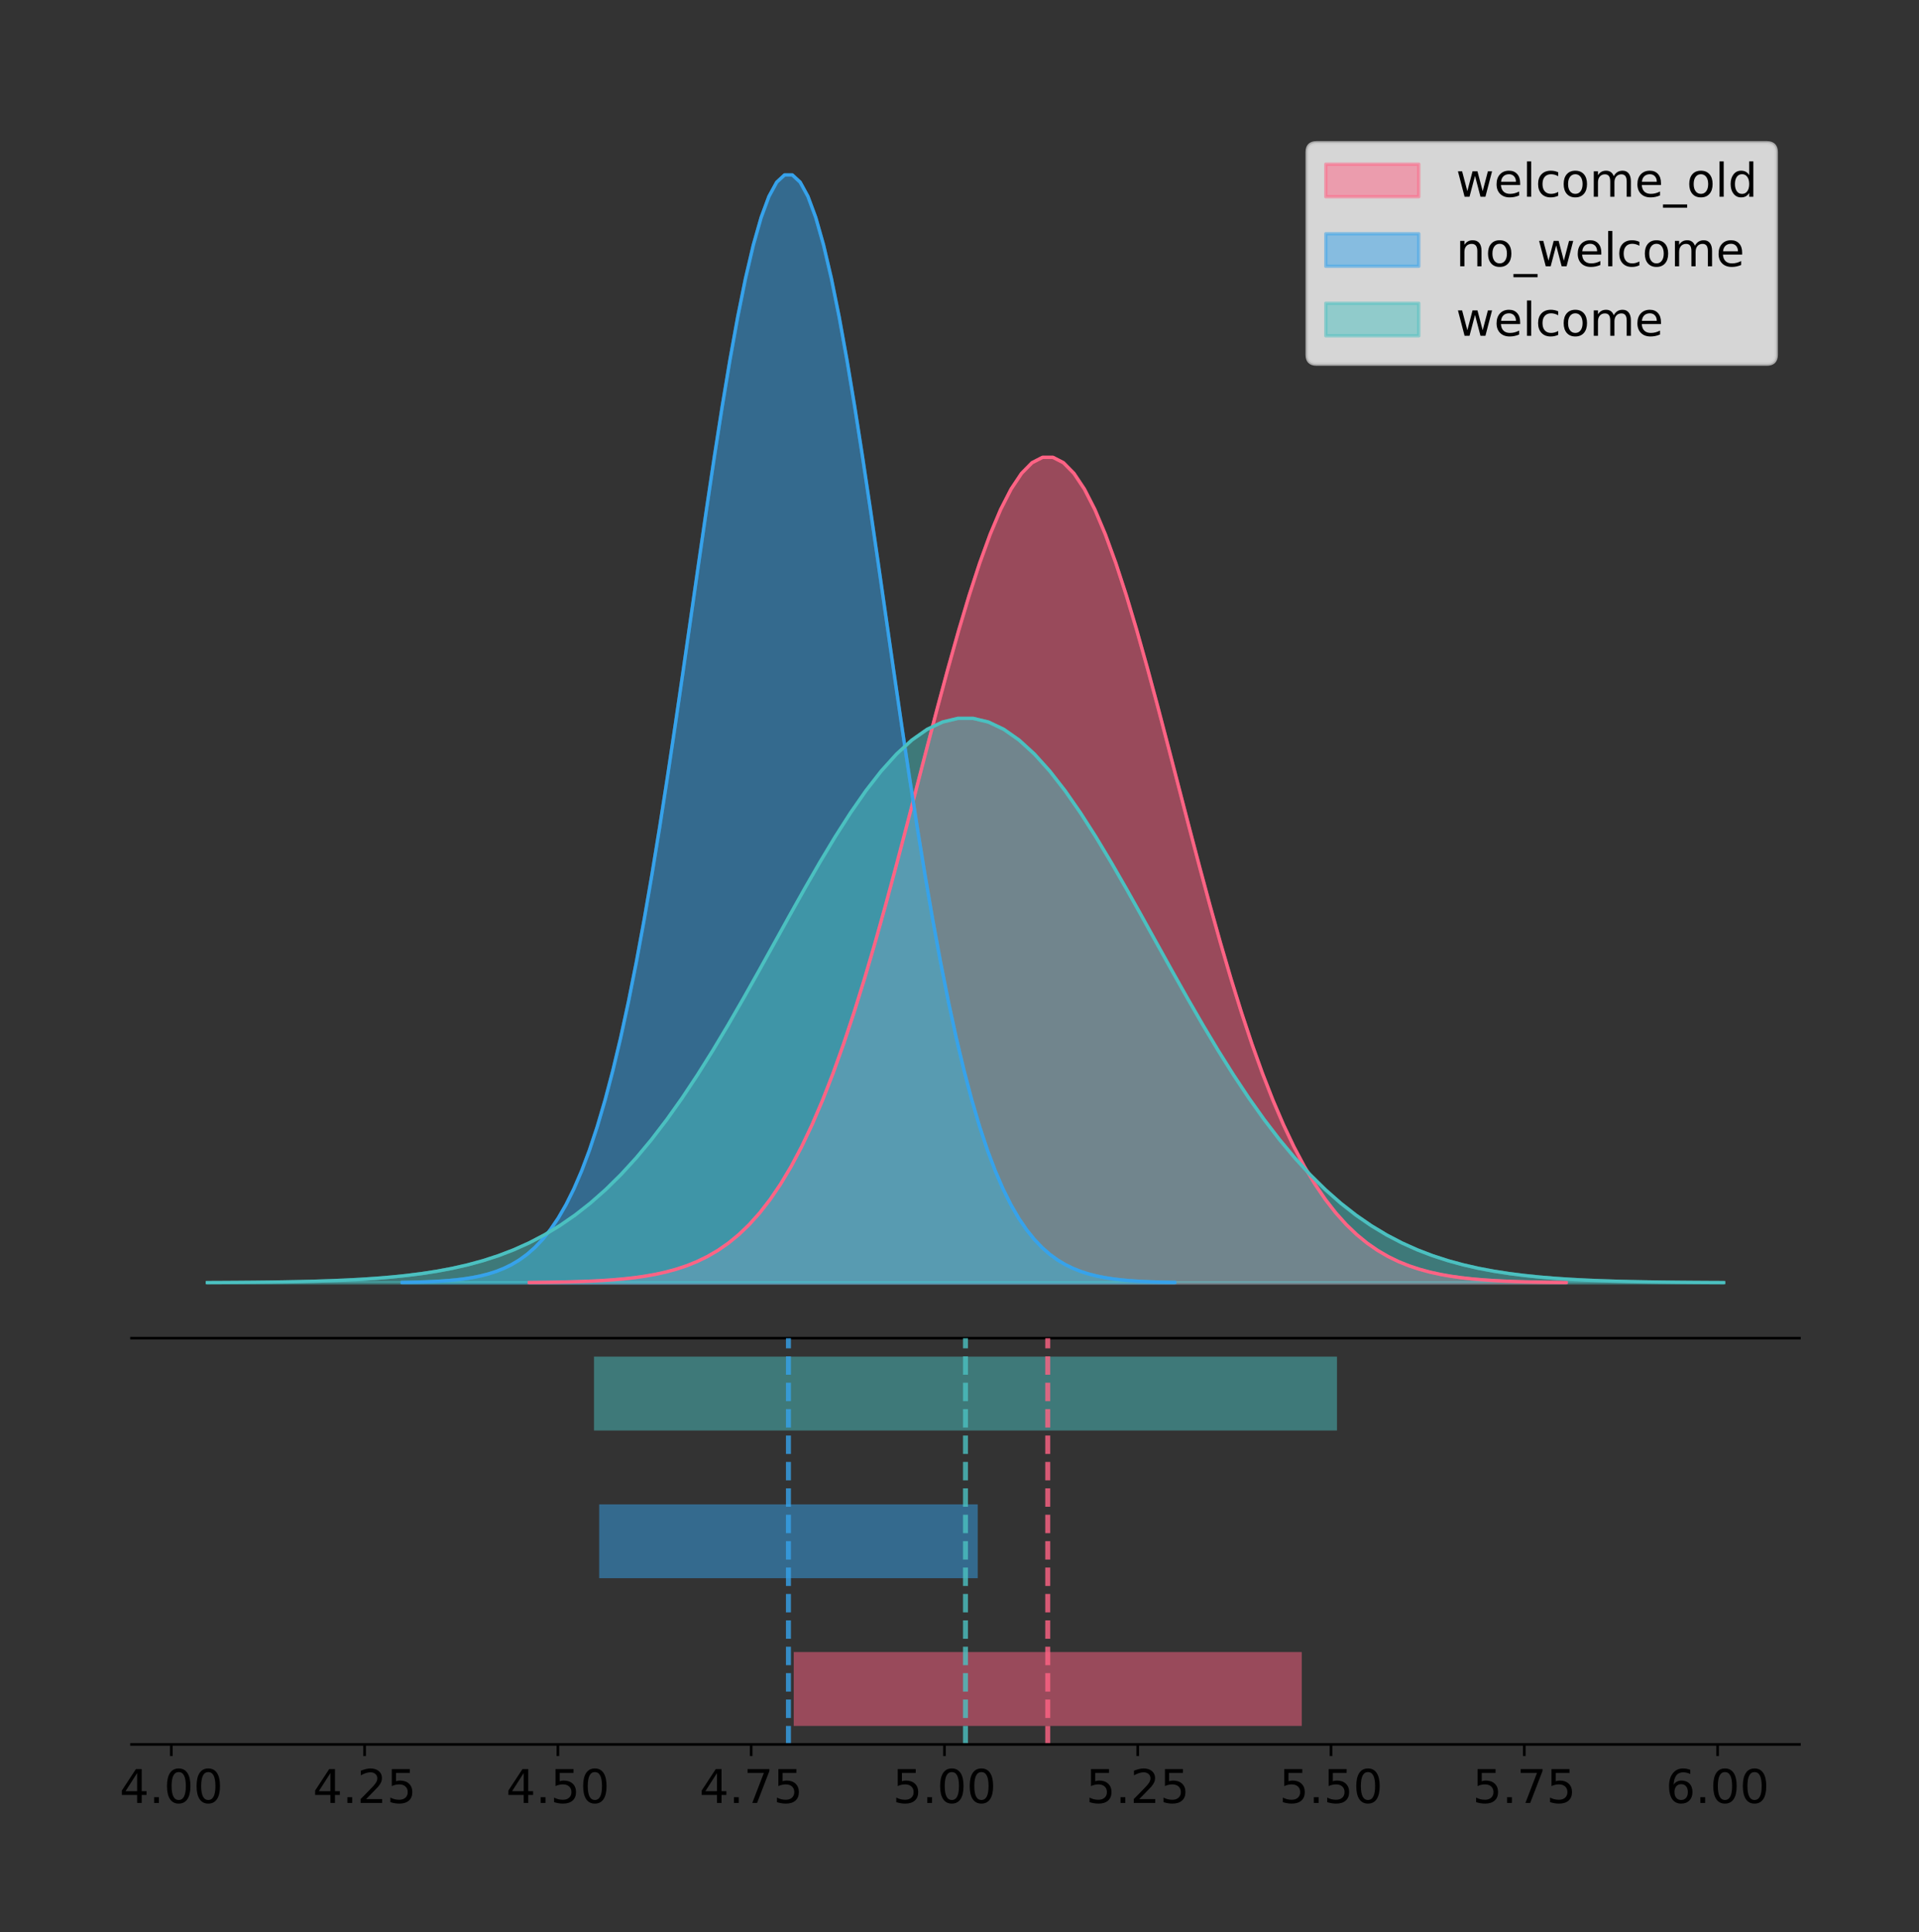 <?xml version="1.0" encoding="utf-8" standalone="no"?>
<!DOCTYPE svg PUBLIC "-//W3C//DTD SVG 1.1//EN"
  "http://www.w3.org/Graphics/SVG/1.1/DTD/svg11.dtd">
<!-- Created with matplotlib (https://matplotlib.org/) -->
<svg height="581.789pt" version="1.1" viewBox="0 0 577.804 581.789" width="577.804pt" xmlns="http://www.w3.org/2000/svg" xmlns:xlink="http://www.w3.org/1999/xlink">
 <rect x="0" y="0" width="577.804" height="581.789" fill="#333333" stroke="none"/>
 <defs>
  <style type="text/css">
*{stroke-linecap:butt;stroke-linejoin:round;}
  </style>
 </defs>
 <g id="figure_1">
  <g id="patch_1">
   <path d="M -0 581.789 
L 577.804 581.789 
L 577.804 0 
L -0 0 
z
" style="fill:none;"/>
  </g>
  <g id="axes_1">
   <g id="patch_2">
    <path d="M 39.604 402.93 
L 541.804 402.93 
L 541.804 36 
L 39.604 36 
z
" style="fill:none;"/>
   </g>
   <g id="PolyCollection_1">
    <defs>
     <path d="M 159.384 -195.538 
L 159.384 -195.621 
L 162.537 -195.653 
L 165.691 -195.695 
L 168.844 -195.752 
L 171.997 -195.827 
L 175.15 -195.925 
L 178.304 -196.054 
L 181.457 -196.221 
L 184.61 -196.437 
L 187.764 -196.713 
L 190.917 -197.063 
L 194.07 -197.506 
L 197.224 -198.06 
L 200.377 -198.749 
L 203.53 -199.6 
L 206.683 -200.643 
L 209.837 -201.913 
L 212.99 -203.445 
L 216.143 -205.283 
L 219.297 -207.47 
L 222.45 -210.052 
L 225.603 -213.077 
L 228.756 -216.596 
L 231.91 -220.656 
L 235.063 -225.304 
L 238.216 -230.583 
L 241.37 -236.529 
L 244.523 -243.171 
L 247.676 -250.53 
L 250.83 -258.613 
L 253.983 -267.413 
L 257.136 -276.907 
L 260.289 -287.055 
L 263.443 -297.8 
L 266.596 -309.062 
L 269.749 -320.745 
L 272.903 -332.731 
L 276.056 -344.886 
L 279.209 -357.059 
L 282.363 -369.088 
L 285.516 -380.799 
L 288.669 -392.013 
L 291.822 -402.549 
L 294.976 -412.231 
L 298.129 -420.89 
L 301.282 -428.369 
L 304.436 -434.53 
L 307.589 -439.258 
L 310.742 -442.462 
L 313.895 -444.08 
L 317.049 -444.08 
L 320.202 -442.462 
L 323.355 -439.258 
L 326.509 -434.53 
L 329.662 -428.369 
L 332.815 -420.89 
L 335.969 -412.231 
L 339.122 -402.549 
L 342.275 -392.013 
L 345.428 -380.799 
L 348.582 -369.088 
L 351.735 -357.059 
L 354.888 -344.886 
L 358.042 -332.731 
L 361.195 -320.745 
L 364.348 -309.062 
L 367.501 -297.8 
L 370.655 -287.055 
L 373.808 -276.907 
L 376.961 -267.413 
L 380.115 -258.613 
L 383.268 -250.53 
L 386.421 -243.171 
L 389.575 -236.529 
L 392.728 -230.583 
L 395.881 -225.304 
L 399.034 -220.656 
L 402.188 -216.596 
L 405.341 -213.077 
L 408.494 -210.052 
L 411.648 -207.47 
L 414.801 -205.283 
L 417.954 -203.445 
L 421.108 -201.913 
L 424.261 -200.643 
L 427.414 -199.6 
L 430.567 -198.749 
L 433.721 -198.06 
L 436.874 -197.506 
L 440.027 -197.063 
L 443.181 -196.713 
L 446.334 -196.437 
L 449.487 -196.221 
L 452.64 -196.054 
L 455.794 -195.925 
L 458.947 -195.827 
L 462.1 -195.752 
L 465.254 -195.695 
L 468.407 -195.653 
L 471.56 -195.621 
L 471.56 -195.538 
L 471.56 -195.538 
L 468.407 -195.538 
L 465.254 -195.538 
L 462.1 -195.538 
L 458.947 -195.538 
L 455.794 -195.538 
L 452.64 -195.538 
L 449.487 -195.538 
L 446.334 -195.538 
L 443.181 -195.538 
L 440.027 -195.538 
L 436.874 -195.538 
L 433.721 -195.538 
L 430.567 -195.538 
L 427.414 -195.538 
L 424.261 -195.538 
L 421.108 -195.538 
L 417.954 -195.538 
L 414.801 -195.538 
L 411.648 -195.538 
L 408.494 -195.538 
L 405.341 -195.538 
L 402.188 -195.538 
L 399.034 -195.538 
L 395.881 -195.538 
L 392.728 -195.538 
L 389.575 -195.538 
L 386.421 -195.538 
L 383.268 -195.538 
L 380.115 -195.538 
L 376.961 -195.538 
L 373.808 -195.538 
L 370.655 -195.538 
L 367.501 -195.538 
L 364.348 -195.538 
L 361.195 -195.538 
L 358.042 -195.538 
L 354.888 -195.538 
L 351.735 -195.538 
L 348.582 -195.538 
L 345.428 -195.538 
L 342.275 -195.538 
L 339.122 -195.538 
L 335.969 -195.538 
L 332.815 -195.538 
L 329.662 -195.538 
L 326.509 -195.538 
L 323.355 -195.538 
L 320.202 -195.538 
L 317.049 -195.538 
L 313.895 -195.538 
L 310.742 -195.538 
L 307.589 -195.538 
L 304.436 -195.538 
L 301.282 -195.538 
L 298.129 -195.538 
L 294.976 -195.538 
L 291.822 -195.538 
L 288.669 -195.538 
L 285.516 -195.538 
L 282.363 -195.538 
L 279.209 -195.538 
L 276.056 -195.538 
L 272.903 -195.538 
L 269.749 -195.538 
L 266.596 -195.538 
L 263.443 -195.538 
L 260.289 -195.538 
L 257.136 -195.538 
L 253.983 -195.538 
L 250.83 -195.538 
L 247.676 -195.538 
L 244.523 -195.538 
L 241.37 -195.538 
L 238.216 -195.538 
L 235.063 -195.538 
L 231.91 -195.538 
L 228.756 -195.538 
L 225.603 -195.538 
L 222.45 -195.538 
L 219.297 -195.538 
L 216.143 -195.538 
L 212.99 -195.538 
L 209.837 -195.538 
L 206.683 -195.538 
L 203.53 -195.538 
L 200.377 -195.538 
L 197.224 -195.538 
L 194.07 -195.538 
L 190.917 -195.538 
L 187.764 -195.538 
L 184.61 -195.538 
L 181.457 -195.538 
L 178.304 -195.538 
L 175.15 -195.538 
L 171.997 -195.538 
L 168.844 -195.538 
L 165.691 -195.538 
L 162.537 -195.538 
L 159.384 -195.538 
z
" id="m53f76d2aa5" style="stroke:#ff6384;stroke-opacity:0.5;"/>
    </defs>
    <g clip-path="url(#p55c93ab248)">
     <use style="fill:#ff6384;fill-opacity:0.5;stroke:#ff6384;stroke-opacity:0.5;" x="0" xlink:href="#m53f76d2aa5" y="581.789"/>
    </g>
   </g>
   <g id="PolyCollection_2">
    <defs>
     <path d="M 121.096 -195.538 
L 121.096 -195.65 
L 123.445 -195.692 
L 125.795 -195.749 
L 128.144 -195.825 
L 130.494 -195.925 
L 132.843 -196.058 
L 135.193 -196.23 
L 137.542 -196.455 
L 139.892 -196.744 
L 142.241 -197.115 
L 144.591 -197.585 
L 146.94 -198.179 
L 149.29 -198.923 
L 151.639 -199.848 
L 153.989 -200.99 
L 156.338 -202.39 
L 158.688 -204.093 
L 161.037 -206.151 
L 163.387 -208.617 
L 165.736 -211.552 
L 168.086 -215.017 
L 170.435 -219.078 
L 172.785 -223.801 
L 175.134 -229.25 
L 177.484 -235.488 
L 179.833 -242.572 
L 182.183 -250.552 
L 184.532 -259.468 
L 186.882 -269.344 
L 189.231 -280.192 
L 191.581 -292.002 
L 193.93 -304.744 
L 196.28 -318.365 
L 198.629 -332.786 
L 200.979 -347.901 
L 203.328 -363.58 
L 205.678 -379.667 
L 208.027 -395.98 
L 210.377 -412.318 
L 212.726 -428.462 
L 215.076 -444.18 
L 217.425 -459.23 
L 219.775 -473.372 
L 222.124 -486.366 
L 224.473 -497.987 
L 226.823 -508.025 
L 229.172 -516.294 
L 231.522 -522.64 
L 233.871 -526.94 
L 236.221 -529.111 
L 238.57 -529.111 
L 240.92 -526.94 
L 243.269 -522.64 
L 245.619 -516.294 
L 247.968 -508.025 
L 250.318 -497.987 
L 252.667 -486.366 
L 255.017 -473.372 
L 257.366 -459.23 
L 259.716 -444.18 
L 262.065 -428.462 
L 264.415 -412.318 
L 266.764 -395.98 
L 269.114 -379.667 
L 271.463 -363.58 
L 273.813 -347.901 
L 276.162 -332.786 
L 278.512 -318.365 
L 280.861 -304.744 
L 283.211 -292.002 
L 285.56 -280.192 
L 287.91 -269.344 
L 290.259 -259.468 
L 292.609 -250.552 
L 294.958 -242.572 
L 297.308 -235.488 
L 299.657 -229.25 
L 302.007 -223.801 
L 304.356 -219.078 
L 306.706 -215.017 
L 309.055 -211.552 
L 311.405 -208.617 
L 313.754 -206.151 
L 316.104 -204.093 
L 318.453 -202.39 
L 320.803 -200.99 
L 323.152 -199.848 
L 325.502 -198.923 
L 327.851 -198.179 
L 330.201 -197.585 
L 332.55 -197.115 
L 334.9 -196.744 
L 337.249 -196.455 
L 339.599 -196.23 
L 341.948 -196.058 
L 344.298 -195.925 
L 346.647 -195.825 
L 348.997 -195.749 
L 351.346 -195.692 
L 353.696 -195.65 
L 353.696 -195.538 
L 353.696 -195.538 
L 351.346 -195.538 
L 348.997 -195.538 
L 346.647 -195.538 
L 344.298 -195.538 
L 341.948 -195.538 
L 339.599 -195.538 
L 337.249 -195.538 
L 334.9 -195.538 
L 332.55 -195.538 
L 330.201 -195.538 
L 327.851 -195.538 
L 325.502 -195.538 
L 323.152 -195.538 
L 320.803 -195.538 
L 318.453 -195.538 
L 316.104 -195.538 
L 313.754 -195.538 
L 311.405 -195.538 
L 309.055 -195.538 
L 306.706 -195.538 
L 304.356 -195.538 
L 302.007 -195.538 
L 299.657 -195.538 
L 297.308 -195.538 
L 294.958 -195.538 
L 292.609 -195.538 
L 290.259 -195.538 
L 287.91 -195.538 
L 285.56 -195.538 
L 283.211 -195.538 
L 280.861 -195.538 
L 278.512 -195.538 
L 276.162 -195.538 
L 273.813 -195.538 
L 271.463 -195.538 
L 269.114 -195.538 
L 266.764 -195.538 
L 264.415 -195.538 
L 262.065 -195.538 
L 259.716 -195.538 
L 257.366 -195.538 
L 255.017 -195.538 
L 252.667 -195.538 
L 250.318 -195.538 
L 247.968 -195.538 
L 245.619 -195.538 
L 243.269 -195.538 
L 240.92 -195.538 
L 238.57 -195.538 
L 236.221 -195.538 
L 233.871 -195.538 
L 231.522 -195.538 
L 229.172 -195.538 
L 226.823 -195.538 
L 224.473 -195.538 
L 222.124 -195.538 
L 219.775 -195.538 
L 217.425 -195.538 
L 215.076 -195.538 
L 212.726 -195.538 
L 210.377 -195.538 
L 208.027 -195.538 
L 205.678 -195.538 
L 203.328 -195.538 
L 200.979 -195.538 
L 198.629 -195.538 
L 196.28 -195.538 
L 193.93 -195.538 
L 191.581 -195.538 
L 189.231 -195.538 
L 186.882 -195.538 
L 184.532 -195.538 
L 182.183 -195.538 
L 179.833 -195.538 
L 177.484 -195.538 
L 175.134 -195.538 
L 172.785 -195.538 
L 170.435 -195.538 
L 168.086 -195.538 
L 165.736 -195.538 
L 163.387 -195.538 
L 161.037 -195.538 
L 158.688 -195.538 
L 156.338 -195.538 
L 153.989 -195.538 
L 151.639 -195.538 
L 149.29 -195.538 
L 146.94 -195.538 
L 144.591 -195.538 
L 142.241 -195.538 
L 139.892 -195.538 
L 137.542 -195.538 
L 135.193 -195.538 
L 132.843 -195.538 
L 130.494 -195.538 
L 128.144 -195.538 
L 125.795 -195.538 
L 123.445 -195.538 
L 121.096 -195.538 
z
" id="m51c500e1b0" style="stroke:#36a2eb;stroke-opacity:0.5;"/>
    </defs>
    <g clip-path="url(#p55c93ab248)">
     <use style="fill:#36a2eb;fill-opacity:0.5;stroke:#36a2eb;stroke-opacity:0.5;" x="0" xlink:href="#m51c500e1b0" y="581.789"/>
    </g>
   </g>
   <g id="PolyCollection_3">
    <defs>
     <path d="M 62.431 -195.538 
L 62.431 -195.595 
L 67.043 -195.617 
L 71.654 -195.646 
L 76.266 -195.684 
L 80.877 -195.735 
L 85.489 -195.803 
L 90.1 -195.891 
L 94.712 -196.005 
L 99.324 -196.153 
L 103.935 -196.341 
L 108.547 -196.581 
L 113.158 -196.884 
L 117.77 -197.263 
L 122.381 -197.734 
L 126.993 -198.316 
L 131.605 -199.029 
L 136.216 -199.897 
L 140.828 -200.945 
L 145.439 -202.201 
L 150.051 -203.697 
L 154.662 -205.462 
L 159.274 -207.531 
L 163.886 -209.937 
L 168.497 -212.713 
L 173.109 -215.892 
L 177.72 -219.501 
L 182.332 -223.567 
L 186.943 -228.109 
L 191.555 -233.141 
L 196.166 -238.667 
L 200.778 -244.684 
L 205.39 -251.176 
L 210.001 -258.116 
L 214.613 -265.463 
L 219.224 -273.164 
L 223.836 -281.152 
L 228.447 -289.348 
L 233.059 -297.659 
L 237.671 -305.983 
L 242.282 -314.208 
L 246.894 -322.215 
L 251.505 -329.883 
L 256.117 -337.088 
L 260.728 -343.708 
L 265.34 -349.629 
L 269.952 -354.743 
L 274.563 -358.956 
L 279.175 -362.189 
L 283.786 -364.38 
L 288.398 -365.486 
L 293.009 -365.486 
L 297.621 -364.38 
L 302.233 -362.189 
L 306.844 -358.956 
L 311.456 -354.743 
L 316.067 -349.629 
L 320.679 -343.708 
L 325.29 -337.088 
L 329.902 -329.883 
L 334.514 -322.215 
L 339.125 -314.208 
L 343.737 -305.983 
L 348.348 -297.659 
L 352.96 -289.348 
L 357.571 -281.152 
L 362.183 -273.164 
L 366.795 -265.463 
L 371.406 -258.116 
L 376.018 -251.176 
L 380.629 -244.684 
L 385.241 -238.667 
L 389.852 -233.141 
L 394.464 -228.109 
L 399.076 -223.567 
L 403.687 -219.501 
L 408.299 -215.892 
L 412.91 -212.713 
L 417.522 -209.937 
L 422.133 -207.531 
L 426.745 -205.462 
L 431.357 -203.697 
L 435.968 -202.201 
L 440.58 -200.945 
L 445.191 -199.897 
L 449.803 -199.029 
L 454.414 -198.316 
L 459.026 -197.734 
L 463.638 -197.263 
L 468.249 -196.884 
L 472.861 -196.581 
L 477.472 -196.341 
L 482.084 -196.153 
L 486.695 -196.005 
L 491.307 -195.891 
L 495.919 -195.803 
L 500.53 -195.735 
L 505.142 -195.684 
L 509.753 -195.646 
L 514.365 -195.617 
L 518.976 -195.595 
L 518.976 -195.538 
L 518.976 -195.538 
L 514.365 -195.538 
L 509.753 -195.538 
L 505.142 -195.538 
L 500.53 -195.538 
L 495.919 -195.538 
L 491.307 -195.538 
L 486.695 -195.538 
L 482.084 -195.538 
L 477.472 -195.538 
L 472.861 -195.538 
L 468.249 -195.538 
L 463.638 -195.538 
L 459.026 -195.538 
L 454.414 -195.538 
L 449.803 -195.538 
L 445.191 -195.538 
L 440.58 -195.538 
L 435.968 -195.538 
L 431.357 -195.538 
L 426.745 -195.538 
L 422.133 -195.538 
L 417.522 -195.538 
L 412.91 -195.538 
L 408.299 -195.538 
L 403.687 -195.538 
L 399.076 -195.538 
L 394.464 -195.538 
L 389.852 -195.538 
L 385.241 -195.538 
L 380.629 -195.538 
L 376.018 -195.538 
L 371.406 -195.538 
L 366.795 -195.538 
L 362.183 -195.538 
L 357.571 -195.538 
L 352.96 -195.538 
L 348.348 -195.538 
L 343.737 -195.538 
L 339.125 -195.538 
L 334.514 -195.538 
L 329.902 -195.538 
L 325.29 -195.538 
L 320.679 -195.538 
L 316.067 -195.538 
L 311.456 -195.538 
L 306.844 -195.538 
L 302.233 -195.538 
L 297.621 -195.538 
L 293.009 -195.538 
L 288.398 -195.538 
L 283.786 -195.538 
L 279.175 -195.538 
L 274.563 -195.538 
L 269.952 -195.538 
L 265.34 -195.538 
L 260.728 -195.538 
L 256.117 -195.538 
L 251.505 -195.538 
L 246.894 -195.538 
L 242.282 -195.538 
L 237.671 -195.538 
L 233.059 -195.538 
L 228.447 -195.538 
L 223.836 -195.538 
L 219.224 -195.538 
L 214.613 -195.538 
L 210.001 -195.538 
L 205.39 -195.538 
L 200.778 -195.538 
L 196.166 -195.538 
L 191.555 -195.538 
L 186.943 -195.538 
L 182.332 -195.538 
L 177.72 -195.538 
L 173.109 -195.538 
L 168.497 -195.538 
L 163.886 -195.538 
L 159.274 -195.538 
L 154.662 -195.538 
L 150.051 -195.538 
L 145.439 -195.538 
L 140.828 -195.538 
L 136.216 -195.538 
L 131.605 -195.538 
L 126.993 -195.538 
L 122.381 -195.538 
L 117.77 -195.538 
L 113.158 -195.538 
L 108.547 -195.538 
L 103.935 -195.538 
L 99.324 -195.538 
L 94.712 -195.538 
L 90.1 -195.538 
L 85.489 -195.538 
L 80.877 -195.538 
L 76.266 -195.538 
L 71.654 -195.538 
L 67.043 -195.538 
L 62.431 -195.538 
z
" id="mf0c6b275dc" style="stroke:#4bc0c0;stroke-opacity:0.5;"/>
    </defs>
    <g clip-path="url(#p55c93ab248)">
     <use style="fill:#4bc0c0;fill-opacity:0.5;stroke:#4bc0c0;stroke-opacity:0.5;" x="0" xlink:href="#mf0c6b275dc" y="581.789"/>
    </g>
   </g>
   <g id="line2d_1">
    <path clip-path="url(#p55c93ab248)" d="M 159.384 386.168 
L 162.537 386.136 
L 165.691 386.094 
L 168.844 386.038 
L 171.997 385.963 
L 175.15 385.864 
L 178.304 385.735 
L 181.457 385.568 
L 184.61 385.353 
L 187.764 385.077 
L 190.917 384.726 
L 194.07 384.284 
L 197.224 383.729 
L 200.377 383.04 
L 203.53 382.189 
L 206.683 381.146 
L 209.837 379.877 
L 212.99 378.344 
L 216.143 376.506 
L 219.297 374.32 
L 222.45 371.738 
L 225.603 368.712 
L 228.756 365.193 
L 231.91 361.133 
L 235.063 356.485 
L 238.216 351.207 
L 241.37 345.261 
L 244.523 338.618 
L 247.676 331.259 
L 250.83 323.176 
L 253.983 314.377 
L 257.136 304.883 
L 260.289 294.734 
L 263.443 283.989 
L 266.596 272.727 
L 269.749 261.045 
L 272.903 249.059 
L 276.056 236.904 
L 279.209 224.73 
L 282.363 212.702 
L 285.516 200.991 
L 288.669 189.777 
L 291.822 179.24 
L 294.976 169.558 
L 298.129 160.9 
L 301.282 153.421 
L 304.436 147.259 
L 307.589 142.531 
L 310.742 139.327 
L 313.895 137.709 
L 317.049 137.709 
L 320.202 139.327 
L 323.355 142.531 
L 326.509 147.259 
L 329.662 153.421 
L 332.815 160.9 
L 335.969 169.558 
L 339.122 179.24 
L 342.275 189.777 
L 345.428 200.991 
L 348.582 212.702 
L 351.735 224.73 
L 354.888 236.904 
L 358.042 249.059 
L 361.195 261.045 
L 364.348 272.727 
L 367.501 283.989 
L 370.655 294.734 
L 373.808 304.883 
L 376.961 314.377 
L 380.115 323.176 
L 383.268 331.259 
L 386.421 338.618 
L 389.575 345.261 
L 392.728 351.207 
L 395.881 356.485 
L 399.034 361.133 
L 402.188 365.193 
L 405.341 368.712 
L 408.494 371.738 
L 411.648 374.32 
L 414.801 376.506 
L 417.954 378.344 
L 421.108 379.877 
L 424.261 381.146 
L 427.414 382.189 
L 430.567 383.04 
L 433.721 383.729 
L 436.874 384.284 
L 440.027 384.726 
L 443.181 385.077 
L 446.334 385.353 
L 449.487 385.568 
L 452.64 385.735 
L 455.794 385.864 
L 458.947 385.963 
L 462.1 386.038 
L 465.254 386.094 
L 468.407 386.136 
L 471.56 386.168 
" style="fill:none;stroke:#ff6384;stroke-linecap:square;"/>
   </g>
   <g id="line2d_2">
    <path clip-path="url(#p55c93ab248)" d="M 121.096 386.139 
L 123.445 386.097 
L 125.795 386.04 
L 128.144 385.965 
L 130.494 385.864 
L 132.843 385.732 
L 135.193 385.559 
L 137.542 385.334 
L 139.892 385.045 
L 142.241 384.675 
L 144.591 384.204 
L 146.94 383.61 
L 149.29 382.867 
L 151.639 381.941 
L 153.989 380.799 
L 156.338 379.399 
L 158.688 377.696 
L 161.037 375.639 
L 163.387 373.172 
L 165.736 370.238 
L 168.086 366.772 
L 170.435 362.711 
L 172.785 357.989 
L 175.134 352.539 
L 177.484 346.301 
L 179.833 339.217 
L 182.183 331.237 
L 184.532 322.322 
L 186.882 312.445 
L 189.231 301.597 
L 191.581 289.787 
L 193.93 277.045 
L 196.28 263.424 
L 198.629 249.004 
L 200.979 233.888 
L 203.328 218.209 
L 205.678 202.123 
L 208.027 185.809 
L 210.377 169.471 
L 212.726 153.327 
L 215.076 137.61 
L 217.425 122.559 
L 219.775 108.418 
L 222.124 95.423 
L 224.473 83.803 
L 226.823 73.765 
L 229.172 65.495 
L 231.522 59.15 
L 233.871 54.85 
L 236.221 52.679 
L 238.57 52.679 
L 240.92 54.85 
L 243.269 59.15 
L 245.619 65.495 
L 247.968 73.765 
L 250.318 83.803 
L 252.667 95.423 
L 255.017 108.418 
L 257.366 122.559 
L 259.716 137.61 
L 262.065 153.327 
L 264.415 169.471 
L 266.764 185.809 
L 269.114 202.123 
L 271.463 218.209 
L 273.813 233.888 
L 276.162 249.004 
L 278.512 263.424 
L 280.861 277.045 
L 283.211 289.787 
L 285.56 301.597 
L 287.91 312.445 
L 290.259 322.322 
L 292.609 331.237 
L 294.958 339.217 
L 297.308 346.301 
L 299.657 352.539 
L 302.007 357.989 
L 304.356 362.711 
L 306.706 366.772 
L 309.055 370.238 
L 311.405 373.172 
L 313.754 375.639 
L 316.104 377.696 
L 318.453 379.399 
L 320.803 380.799 
L 323.152 381.941 
L 325.502 382.867 
L 327.851 383.61 
L 330.201 384.204 
L 332.55 384.675 
L 334.9 385.045 
L 337.249 385.334 
L 339.599 385.559 
L 341.948 385.732 
L 344.298 385.864 
L 346.647 385.965 
L 348.997 386.04 
L 351.346 386.097 
L 353.696 386.139 
" style="fill:none;stroke:#36a2eb;stroke-linecap:square;"/>
   </g>
   <g id="line2d_3">
    <path clip-path="url(#p55c93ab248)" d="M 62.431 386.194 
L 67.043 386.173 
L 71.654 386.144 
L 76.266 386.105 
L 80.877 386.054 
L 85.489 385.987 
L 90.1 385.899 
L 94.712 385.784 
L 99.324 385.637 
L 103.935 385.448 
L 108.547 385.208 
L 113.158 384.906 
L 117.77 384.527 
L 122.381 384.056 
L 126.993 383.474 
L 131.605 382.76 
L 136.216 381.893 
L 140.828 380.844 
L 145.439 379.588 
L 150.051 378.093 
L 154.662 376.327 
L 159.274 374.258 
L 163.886 371.852 
L 168.497 369.076 
L 173.109 365.898 
L 177.72 362.288 
L 182.332 358.223 
L 186.943 353.681 
L 191.555 348.649 
L 196.166 343.122 
L 200.778 337.105 
L 205.39 330.613 
L 210.001 323.674 
L 214.613 316.327 
L 219.224 308.626 
L 223.836 300.638 
L 228.447 292.442 
L 233.059 284.131 
L 237.671 275.807 
L 242.282 267.582 
L 246.894 259.574 
L 251.505 251.906 
L 256.117 244.701 
L 260.728 238.081 
L 265.34 232.161 
L 269.952 227.046 
L 274.563 222.833 
L 279.175 219.6 
L 283.786 217.41 
L 288.398 216.304 
L 293.009 216.304 
L 297.621 217.41 
L 302.233 219.6 
L 306.844 222.833 
L 311.456 227.046 
L 316.067 232.161 
L 320.679 238.081 
L 325.29 244.701 
L 329.902 251.906 
L 334.514 259.574 
L 339.125 267.582 
L 343.737 275.807 
L 348.348 284.131 
L 352.96 292.442 
L 357.571 300.638 
L 362.183 308.626 
L 366.795 316.327 
L 371.406 323.674 
L 376.018 330.613 
L 380.629 337.105 
L 385.241 343.122 
L 389.852 348.649 
L 394.464 353.681 
L 399.076 358.223 
L 403.687 362.288 
L 408.299 365.898 
L 412.91 369.076 
L 417.522 371.852 
L 422.133 374.258 
L 426.745 376.327 
L 431.357 378.093 
L 435.968 379.588 
L 440.58 380.844 
L 445.191 381.893 
L 449.803 382.76 
L 454.414 383.474 
L 459.026 384.056 
L 463.638 384.527 
L 468.249 384.906 
L 472.861 385.208 
L 477.472 385.448 
L 482.084 385.637 
L 486.695 385.784 
L 491.307 385.899 
L 495.919 385.987 
L 500.53 386.054 
L 505.142 386.105 
L 509.753 386.144 
L 514.365 386.173 
L 518.976 386.194 
" style="fill:none;stroke:#4bc0c0;stroke-linecap:square;"/>
   </g>
   <g id="patch_3">
    <path d="M 39.604 402.93 
L 541.804 402.93 
" style="fill:none;stroke:#000000;stroke-linecap:square;stroke-linejoin:miter;stroke-width:0.8;"/>
   </g>
   <g id="legend_1">
    <g id="patch_4">
     <path d="M 396.392 109.627 
L 532.004 109.627 
Q 534.804 109.627 534.804 106.827 
L 534.804 45.8 
Q 534.804 43 532.004 43 
L 396.392 43 
Q 393.592 43 393.592 45.8 
L 393.592 106.827 
Q 393.592 109.627 396.392 109.627 
z
" style="fill:#ffffff;opacity:0.8;stroke:#cccccc;stroke-linejoin:miter;"/>
    </g>
    <g id="patch_5">
     <path d="M 399.192 59.238 
L 427.192 59.238 
L 427.192 49.438 
L 399.192 49.438 
z
" style="fill:#ff6384;opacity:0.5;stroke:#ff6384;stroke-linejoin:miter;"/>
    </g>
    <g id="text_1">
     <!-- welcome_old -->
     <defs>
      <path d="M 4.203 54.688 
L 13.188 54.688 
L 24.422 12.016 
L 35.594 54.688 
L 46.188 54.688 
L 57.422 12.016 
L 68.609 54.688 
L 77.594 54.688 
L 63.281 0 
L 52.688 0 
L 40.922 44.828 
L 29.109 0 
L 18.5 0 
z
" id="DejaVuSans-119"/>
      <path d="M 56.203 29.594 
L 56.203 25.203 
L 14.891 25.203 
Q 15.484 15.922 20.484 11.062 
Q 25.484 6.203 34.422 6.203 
Q 39.594 6.203 44.453 7.469 
Q 49.312 8.734 54.109 11.281 
L 54.109 2.781 
Q 49.266 0.734 44.188 -0.344 
Q 39.109 -1.422 33.891 -1.422 
Q 20.797 -1.422 13.156 6.188 
Q 5.516 13.812 5.516 26.812 
Q 5.516 40.234 12.766 48.109 
Q 20.016 56 32.328 56 
Q 43.359 56 49.781 48.891 
Q 56.203 41.797 56.203 29.594 
z
M 47.219 32.234 
Q 47.125 39.594 43.094 43.984 
Q 39.062 48.391 32.422 48.391 
Q 24.906 48.391 20.391 44.141 
Q 15.875 39.891 15.188 32.172 
z
" id="DejaVuSans-101"/>
      <path d="M 9.422 75.984 
L 18.406 75.984 
L 18.406 0 
L 9.422 0 
z
" id="DejaVuSans-108"/>
      <path d="M 48.781 52.594 
L 48.781 44.188 
Q 44.969 46.297 41.141 47.344 
Q 37.312 48.391 33.406 48.391 
Q 24.656 48.391 19.812 42.844 
Q 14.984 37.312 14.984 27.297 
Q 14.984 17.281 19.812 11.734 
Q 24.656 6.203 33.406 6.203 
Q 37.312 6.203 41.141 7.25 
Q 44.969 8.297 48.781 10.406 
L 48.781 2.094 
Q 45.016 0.344 40.984 -0.531 
Q 36.969 -1.422 32.422 -1.422 
Q 20.062 -1.422 12.781 6.344 
Q 5.516 14.109 5.516 27.297 
Q 5.516 40.672 12.859 48.328 
Q 20.219 56 33.016 56 
Q 37.156 56 41.109 55.141 
Q 45.062 54.297 48.781 52.594 
z
" id="DejaVuSans-99"/>
      <path d="M 30.609 48.391 
Q 23.391 48.391 19.188 42.75 
Q 14.984 37.109 14.984 27.297 
Q 14.984 17.484 19.156 11.844 
Q 23.344 6.203 30.609 6.203 
Q 37.797 6.203 41.984 11.859 
Q 46.188 17.531 46.188 27.297 
Q 46.188 37.016 41.984 42.703 
Q 37.797 48.391 30.609 48.391 
z
M 30.609 56 
Q 42.328 56 49.016 48.375 
Q 55.719 40.766 55.719 27.297 
Q 55.719 13.875 49.016 6.219 
Q 42.328 -1.422 30.609 -1.422 
Q 18.844 -1.422 12.172 6.219 
Q 5.516 13.875 5.516 27.297 
Q 5.516 40.766 12.172 48.375 
Q 18.844 56 30.609 56 
z
" id="DejaVuSans-111"/>
      <path d="M 52 44.188 
Q 55.375 50.25 60.062 53.125 
Q 64.75 56 71.094 56 
Q 79.641 56 84.281 50.016 
Q 88.922 44.047 88.922 33.016 
L 88.922 0 
L 79.891 0 
L 79.891 32.719 
Q 79.891 40.578 77.094 44.375 
Q 74.312 48.188 68.609 48.188 
Q 61.625 48.188 57.562 43.547 
Q 53.516 38.922 53.516 30.906 
L 53.516 0 
L 44.484 0 
L 44.484 32.719 
Q 44.484 40.625 41.703 44.406 
Q 38.922 48.188 33.109 48.188 
Q 26.219 48.188 22.156 43.531 
Q 18.109 38.875 18.109 30.906 
L 18.109 0 
L 9.078 0 
L 9.078 54.688 
L 18.109 54.688 
L 18.109 46.188 
Q 21.188 51.219 25.484 53.609 
Q 29.781 56 35.688 56 
Q 41.656 56 45.828 52.969 
Q 50 49.953 52 44.188 
z
" id="DejaVuSans-109"/>
      <path d="M 50.984 -16.609 
L 50.984 -23.578 
L -0.984 -23.578 
L -0.984 -16.609 
z
" id="DejaVuSans-95"/>
      <path d="M 45.406 46.391 
L 45.406 75.984 
L 54.391 75.984 
L 54.391 0 
L 45.406 0 
L 45.406 8.203 
Q 42.578 3.328 38.25 0.953 
Q 33.938 -1.422 27.875 -1.422 
Q 17.969 -1.422 11.734 6.484 
Q 5.516 14.406 5.516 27.297 
Q 5.516 40.188 11.734 48.094 
Q 17.969 56 27.875 56 
Q 33.938 56 38.25 53.625 
Q 42.578 51.266 45.406 46.391 
z
M 14.797 27.297 
Q 14.797 17.391 18.875 11.75 
Q 22.953 6.109 30.078 6.109 
Q 37.203 6.109 41.297 11.75 
Q 45.406 17.391 45.406 27.297 
Q 45.406 37.203 41.297 42.844 
Q 37.203 48.484 30.078 48.484 
Q 22.953 48.484 18.875 42.844 
Q 14.797 37.203 14.797 27.297 
z
" id="DejaVuSans-100"/>
     </defs>
     <g transform="translate(438.392 59.238)scale(0.14 -0.14)">
      <use xlink:href="#DejaVuSans-119"/>
      <use x="81.787" xlink:href="#DejaVuSans-101"/>
      <use x="143.311" xlink:href="#DejaVuSans-108"/>
      <use x="171.094" xlink:href="#DejaVuSans-99"/>
      <use x="226.074" xlink:href="#DejaVuSans-111"/>
      <use x="287.256" xlink:href="#DejaVuSans-109"/>
      <use x="384.668" xlink:href="#DejaVuSans-101"/>
      <use x="446.191" xlink:href="#DejaVuSans-95"/>
      <use x="496.191" xlink:href="#DejaVuSans-111"/>
      <use x="557.373" xlink:href="#DejaVuSans-108"/>
      <use x="585.156" xlink:href="#DejaVuSans-100"/>
     </g>
    </g>
    <g id="patch_6">
     <path d="M 399.192 80.177 
L 427.192 80.177 
L 427.192 70.377 
L 399.192 70.377 
z
" style="fill:#36a2eb;opacity:0.5;stroke:#36a2eb;stroke-linejoin:miter;"/>
    </g>
    <g id="text_2">
     <!-- no_welcome -->
     <defs>
      <path d="M 54.891 33.016 
L 54.891 0 
L 45.906 0 
L 45.906 32.719 
Q 45.906 40.484 42.875 44.328 
Q 39.844 48.188 33.797 48.188 
Q 26.516 48.188 22.312 43.547 
Q 18.109 38.922 18.109 30.906 
L 18.109 0 
L 9.078 0 
L 9.078 54.688 
L 18.109 54.688 
L 18.109 46.188 
Q 21.344 51.125 25.703 53.562 
Q 30.078 56 35.797 56 
Q 45.219 56 50.047 50.172 
Q 54.891 44.344 54.891 33.016 
z
" id="DejaVuSans-110"/>
     </defs>
     <g transform="translate(438.392 80.177)scale(0.14 -0.14)">
      <use xlink:href="#DejaVuSans-110"/>
      <use x="63.379" xlink:href="#DejaVuSans-111"/>
      <use x="124.561" xlink:href="#DejaVuSans-95"/>
      <use x="174.561" xlink:href="#DejaVuSans-119"/>
      <use x="256.348" xlink:href="#DejaVuSans-101"/>
      <use x="317.871" xlink:href="#DejaVuSans-108"/>
      <use x="345.654" xlink:href="#DejaVuSans-99"/>
      <use x="400.635" xlink:href="#DejaVuSans-111"/>
      <use x="461.816" xlink:href="#DejaVuSans-109"/>
      <use x="559.229" xlink:href="#DejaVuSans-101"/>
     </g>
    </g>
    <g id="patch_7">
     <path d="M 399.192 101.115 
L 427.192 101.115 
L 427.192 91.315 
L 399.192 91.315 
z
" style="fill:#4bc0c0;opacity:0.5;stroke:#4bc0c0;stroke-linejoin:miter;"/>
    </g>
    <g id="text_3">
     <!-- welcome -->
     <g transform="translate(438.392 101.115)scale(0.14 -0.14)">
      <use xlink:href="#DejaVuSans-119"/>
      <use x="81.787" xlink:href="#DejaVuSans-101"/>
      <use x="143.311" xlink:href="#DejaVuSans-108"/>
      <use x="171.094" xlink:href="#DejaVuSans-99"/>
      <use x="226.074" xlink:href="#DejaVuSans-111"/>
      <use x="287.256" xlink:href="#DejaVuSans-109"/>
      <use x="384.668" xlink:href="#DejaVuSans-101"/>
     </g>
    </g>
   </g>
  </g>
  <g id="axes_2">
   <g id="patch_8">
    <path d="M 39.604 525.24 
L 541.804 525.24 
L 541.804 402.93 
L 39.604 402.93 
z
" style="fill:none;"/>
   </g>
   <g id="patch_9">
    <path clip-path="url(#pb632ea1885)" d="M 238.989 519.68 
L 391.955 519.68 
L 391.955 497.442 
L 238.989 497.442 
z
" style="fill:#ff6384;opacity:0.5;"/>
   </g>
   <g id="patch_10">
    <path clip-path="url(#pb632ea1885)" d="M 180.409 475.204 
L 294.383 475.204 
L 294.383 452.966 
L 180.409 452.966 
z
" style="fill:#36a2eb;opacity:0.5;"/>
   </g>
   <g id="patch_11">
    <path clip-path="url(#pb632ea1885)" d="M 178.85 430.728 
L 402.557 430.728 
L 402.557 408.49 
L 178.85 408.49 
z
" style="fill:#4bc0c0;opacity:0.5;"/>
   </g>
   <g id="matplotlib.axis_1">
    <g id="xtick_1">
     <g id="line2d_4">
      <defs>
       <path d="M 0 0 
L 0 3.5 
" id="m0eea8a840d" style="stroke:#000000;stroke-width:0.8;"/>
      </defs>
      <g>
       <use style="stroke:#000000;stroke-width:0.8;" x="51.586" xlink:href="#m0eea8a840d" y="525.24"/>
      </g>
     </g>
     <g id="text_4">
      <!-- 4.00 -->
      <defs>
       <path d="M 37.797 64.312 
L 12.891 25.391 
L 37.797 25.391 
z
M 35.203 72.906 
L 47.609 72.906 
L 47.609 25.391 
L 58.016 25.391 
L 58.016 17.188 
L 47.609 17.188 
L 47.609 0 
L 37.797 0 
L 37.797 17.188 
L 4.891 17.188 
L 4.891 26.703 
z
" id="DejaVuSans-52"/>
       <path d="M 10.688 12.406 
L 21 12.406 
L 21 0 
L 10.688 0 
z
" id="DejaVuSans-46"/>
       <path d="M 31.781 66.406 
Q 24.172 66.406 20.328 58.906 
Q 16.5 51.422 16.5 36.375 
Q 16.5 21.391 20.328 13.891 
Q 24.172 6.391 31.781 6.391 
Q 39.453 6.391 43.281 13.891 
Q 47.125 21.391 47.125 36.375 
Q 47.125 51.422 43.281 58.906 
Q 39.453 66.406 31.781 66.406 
z
M 31.781 74.219 
Q 44.047 74.219 50.516 64.516 
Q 56.984 54.828 56.984 36.375 
Q 56.984 17.969 50.516 8.266 
Q 44.047 -1.422 31.781 -1.422 
Q 19.531 -1.422 13.062 8.266 
Q 6.594 17.969 6.594 36.375 
Q 6.594 54.828 13.062 64.516 
Q 19.531 74.219 31.781 74.219 
z
" id="DejaVuSans-48"/>
      </defs>
      <g transform="translate(36 542.878)scale(0.14 -0.14)">
       <use xlink:href="#DejaVuSans-52"/>
       <use x="63.623" xlink:href="#DejaVuSans-46"/>
       <use x="95.41" xlink:href="#DejaVuSans-48"/>
       <use x="159.033" xlink:href="#DejaVuSans-48"/>
      </g>
     </g>
    </g>
    <g id="xtick_2">
     <g id="line2d_5">
      <g>
       <use style="stroke:#000000;stroke-width:0.8;" x="109.782" xlink:href="#m0eea8a840d" y="525.24"/>
      </g>
     </g>
     <g id="text_5">
      <!-- 4.25 -->
      <defs>
       <path d="M 19.188 8.297 
L 53.609 8.297 
L 53.609 0 
L 7.328 0 
L 7.328 8.297 
Q 12.938 14.109 22.625 23.891 
Q 32.328 33.688 34.812 36.531 
Q 39.547 41.844 41.422 45.531 
Q 43.312 49.219 43.312 52.781 
Q 43.312 58.594 39.234 62.25 
Q 35.156 65.922 28.609 65.922 
Q 23.969 65.922 18.812 64.312 
Q 13.672 62.703 7.812 59.422 
L 7.812 69.391 
Q 13.766 71.781 18.938 73 
Q 24.125 74.219 28.422 74.219 
Q 39.75 74.219 46.484 68.547 
Q 53.219 62.891 53.219 53.422 
Q 53.219 48.922 51.531 44.891 
Q 49.859 40.875 45.406 35.406 
Q 44.188 33.984 37.641 27.219 
Q 31.109 20.453 19.188 8.297 
z
" id="DejaVuSans-50"/>
       <path d="M 10.797 72.906 
L 49.516 72.906 
L 49.516 64.594 
L 19.828 64.594 
L 19.828 46.734 
Q 21.969 47.469 24.109 47.828 
Q 26.266 48.188 28.422 48.188 
Q 40.625 48.188 47.75 41.5 
Q 54.891 34.812 54.891 23.391 
Q 54.891 11.625 47.562 5.094 
Q 40.234 -1.422 26.906 -1.422 
Q 22.312 -1.422 17.547 -0.641 
Q 12.797 0.141 7.719 1.703 
L 7.719 11.625 
Q 12.109 9.234 16.797 8.062 
Q 21.484 6.891 26.703 6.891 
Q 35.156 6.891 40.078 11.328 
Q 45.016 15.766 45.016 23.391 
Q 45.016 31 40.078 35.438 
Q 35.156 39.891 26.703 39.891 
Q 22.75 39.891 18.812 39.016 
Q 14.891 38.141 10.797 36.281 
z
" id="DejaVuSans-53"/>
      </defs>
      <g transform="translate(94.196 542.878)scale(0.14 -0.14)">
       <use xlink:href="#DejaVuSans-52"/>
       <use x="63.623" xlink:href="#DejaVuSans-46"/>
       <use x="95.41" xlink:href="#DejaVuSans-50"/>
       <use x="159.033" xlink:href="#DejaVuSans-53"/>
      </g>
     </g>
    </g>
    <g id="xtick_3">
     <g id="line2d_6">
      <g>
       <use style="stroke:#000000;stroke-width:0.8;" x="167.979" xlink:href="#m0eea8a840d" y="525.24"/>
      </g>
     </g>
     <g id="text_6">
      <!-- 4.50 -->
      <g transform="translate(152.393 542.878)scale(0.14 -0.14)">
       <use xlink:href="#DejaVuSans-52"/>
       <use x="63.623" xlink:href="#DejaVuSans-46"/>
       <use x="95.41" xlink:href="#DejaVuSans-53"/>
       <use x="159.033" xlink:href="#DejaVuSans-48"/>
      </g>
     </g>
    </g>
    <g id="xtick_4">
     <g id="line2d_7">
      <g>
       <use style="stroke:#000000;stroke-width:0.8;" x="226.175" xlink:href="#m0eea8a840d" y="525.24"/>
      </g>
     </g>
     <g id="text_7">
      <!-- 4.75 -->
      <defs>
       <path d="M 8.203 72.906 
L 55.078 72.906 
L 55.078 68.703 
L 28.609 0 
L 18.312 0 
L 43.219 64.594 
L 8.203 64.594 
z
" id="DejaVuSans-55"/>
      </defs>
      <g transform="translate(210.589 542.878)scale(0.14 -0.14)">
       <use xlink:href="#DejaVuSans-52"/>
       <use x="63.623" xlink:href="#DejaVuSans-46"/>
       <use x="95.41" xlink:href="#DejaVuSans-55"/>
       <use x="159.033" xlink:href="#DejaVuSans-53"/>
      </g>
     </g>
    </g>
    <g id="xtick_5">
     <g id="line2d_8">
      <g>
       <use style="stroke:#000000;stroke-width:0.8;" x="284.372" xlink:href="#m0eea8a840d" y="525.24"/>
      </g>
     </g>
     <g id="text_8">
      <!-- 5.00 -->
      <g transform="translate(268.786 542.878)scale(0.14 -0.14)">
       <use xlink:href="#DejaVuSans-53"/>
       <use x="63.623" xlink:href="#DejaVuSans-46"/>
       <use x="95.41" xlink:href="#DejaVuSans-48"/>
       <use x="159.033" xlink:href="#DejaVuSans-48"/>
      </g>
     </g>
    </g>
    <g id="xtick_6">
     <g id="line2d_9">
      <g>
       <use style="stroke:#000000;stroke-width:0.8;" x="342.568" xlink:href="#m0eea8a840d" y="525.24"/>
      </g>
     </g>
     <g id="text_9">
      <!-- 5.25 -->
      <g transform="translate(326.982 542.878)scale(0.14 -0.14)">
       <use xlink:href="#DejaVuSans-53"/>
       <use x="63.623" xlink:href="#DejaVuSans-46"/>
       <use x="95.41" xlink:href="#DejaVuSans-50"/>
       <use x="159.033" xlink:href="#DejaVuSans-53"/>
      </g>
     </g>
    </g>
    <g id="xtick_7">
     <g id="line2d_10">
      <g>
       <use style="stroke:#000000;stroke-width:0.8;" x="400.765" xlink:href="#m0eea8a840d" y="525.24"/>
      </g>
     </g>
     <g id="text_10">
      <!-- 5.50 -->
      <g transform="translate(385.179 542.878)scale(0.14 -0.14)">
       <use xlink:href="#DejaVuSans-53"/>
       <use x="63.623" xlink:href="#DejaVuSans-46"/>
       <use x="95.41" xlink:href="#DejaVuSans-53"/>
       <use x="159.033" xlink:href="#DejaVuSans-48"/>
      </g>
     </g>
    </g>
    <g id="xtick_8">
     <g id="line2d_11">
      <g>
       <use style="stroke:#000000;stroke-width:0.8;" x="458.961" xlink:href="#m0eea8a840d" y="525.24"/>
      </g>
     </g>
     <g id="text_11">
      <!-- 5.75 -->
      <g transform="translate(443.375 542.878)scale(0.14 -0.14)">
       <use xlink:href="#DejaVuSans-53"/>
       <use x="63.623" xlink:href="#DejaVuSans-46"/>
       <use x="95.41" xlink:href="#DejaVuSans-55"/>
       <use x="159.033" xlink:href="#DejaVuSans-53"/>
      </g>
     </g>
    </g>
    <g id="xtick_9">
     <g id="line2d_12">
      <g>
       <use style="stroke:#000000;stroke-width:0.8;" x="517.158" xlink:href="#m0eea8a840d" y="525.24"/>
      </g>
     </g>
     <g id="text_12">
      <!-- 6.00 -->
      <defs>
       <path d="M 33.016 40.375 
Q 26.375 40.375 22.484 35.828 
Q 18.609 31.297 18.609 23.391 
Q 18.609 15.531 22.484 10.953 
Q 26.375 6.391 33.016 6.391 
Q 39.656 6.391 43.531 10.953 
Q 47.406 15.531 47.406 23.391 
Q 47.406 31.297 43.531 35.828 
Q 39.656 40.375 33.016 40.375 
z
M 52.594 71.297 
L 52.594 62.312 
Q 48.875 64.062 45.094 64.984 
Q 41.312 65.922 37.594 65.922 
Q 27.828 65.922 22.672 59.328 
Q 17.531 52.734 16.797 39.406 
Q 19.672 43.656 24.016 45.922 
Q 28.375 48.188 33.594 48.188 
Q 44.578 48.188 50.953 41.516 
Q 57.328 34.859 57.328 23.391 
Q 57.328 12.156 50.688 5.359 
Q 44.047 -1.422 33.016 -1.422 
Q 20.359 -1.422 13.672 8.266 
Q 6.984 17.969 6.984 36.375 
Q 6.984 53.656 15.188 63.938 
Q 23.391 74.219 37.203 74.219 
Q 40.922 74.219 44.703 73.484 
Q 48.484 72.75 52.594 71.297 
z
" id="DejaVuSans-54"/>
      </defs>
      <g transform="translate(501.572 542.878)scale(0.14 -0.14)">
       <use xlink:href="#DejaVuSans-54"/>
       <use x="63.623" xlink:href="#DejaVuSans-46"/>
       <use x="95.41" xlink:href="#DejaVuSans-48"/>
       <use x="159.033" xlink:href="#DejaVuSans-48"/>
      </g>
     </g>
    </g>
   </g>
   <g id="line2d_13">
    <path clip-path="url(#pb632ea1885)" d="M 315.472 525.24 
L 315.472 402.93 
" style="fill:none;stroke:#ff6384;stroke-dasharray:5.55,2.4;stroke-dashoffset:0;stroke-opacity:0.8;stroke-width:1.5;"/>
   </g>
   <g id="line2d_14">
    <path clip-path="url(#pb632ea1885)" d="M 237.396 525.24 
L 237.396 402.93 
" style="fill:none;stroke:#36a2eb;stroke-dasharray:5.55,2.4;stroke-dashoffset:0;stroke-opacity:0.8;stroke-width:1.5;"/>
   </g>
   <g id="line2d_15">
    <path clip-path="url(#pb632ea1885)" d="M 290.704 525.24 
L 290.704 402.93 
" style="fill:none;stroke:#4bc0c0;stroke-dasharray:5.55,2.4;stroke-dashoffset:0;stroke-opacity:0.8;stroke-width:1.5;"/>
   </g>
   <g id="patch_12">
    <path d="M 39.604 525.24 
L 541.804 525.24 
" style="fill:none;stroke:#000000;stroke-linecap:square;stroke-linejoin:miter;stroke-width:0.8;"/>
   </g>
  </g>
 </g>
 <defs>
  <clipPath id="p55c93ab248">
   <rect height="366.93" width="502.2" x="39.604" y="36"/>
  </clipPath>
  <clipPath id="pb632ea1885">
   <rect height="122.31" width="502.2" x="39.604" y="402.93"/>
  </clipPath>
 </defs>
</svg>
